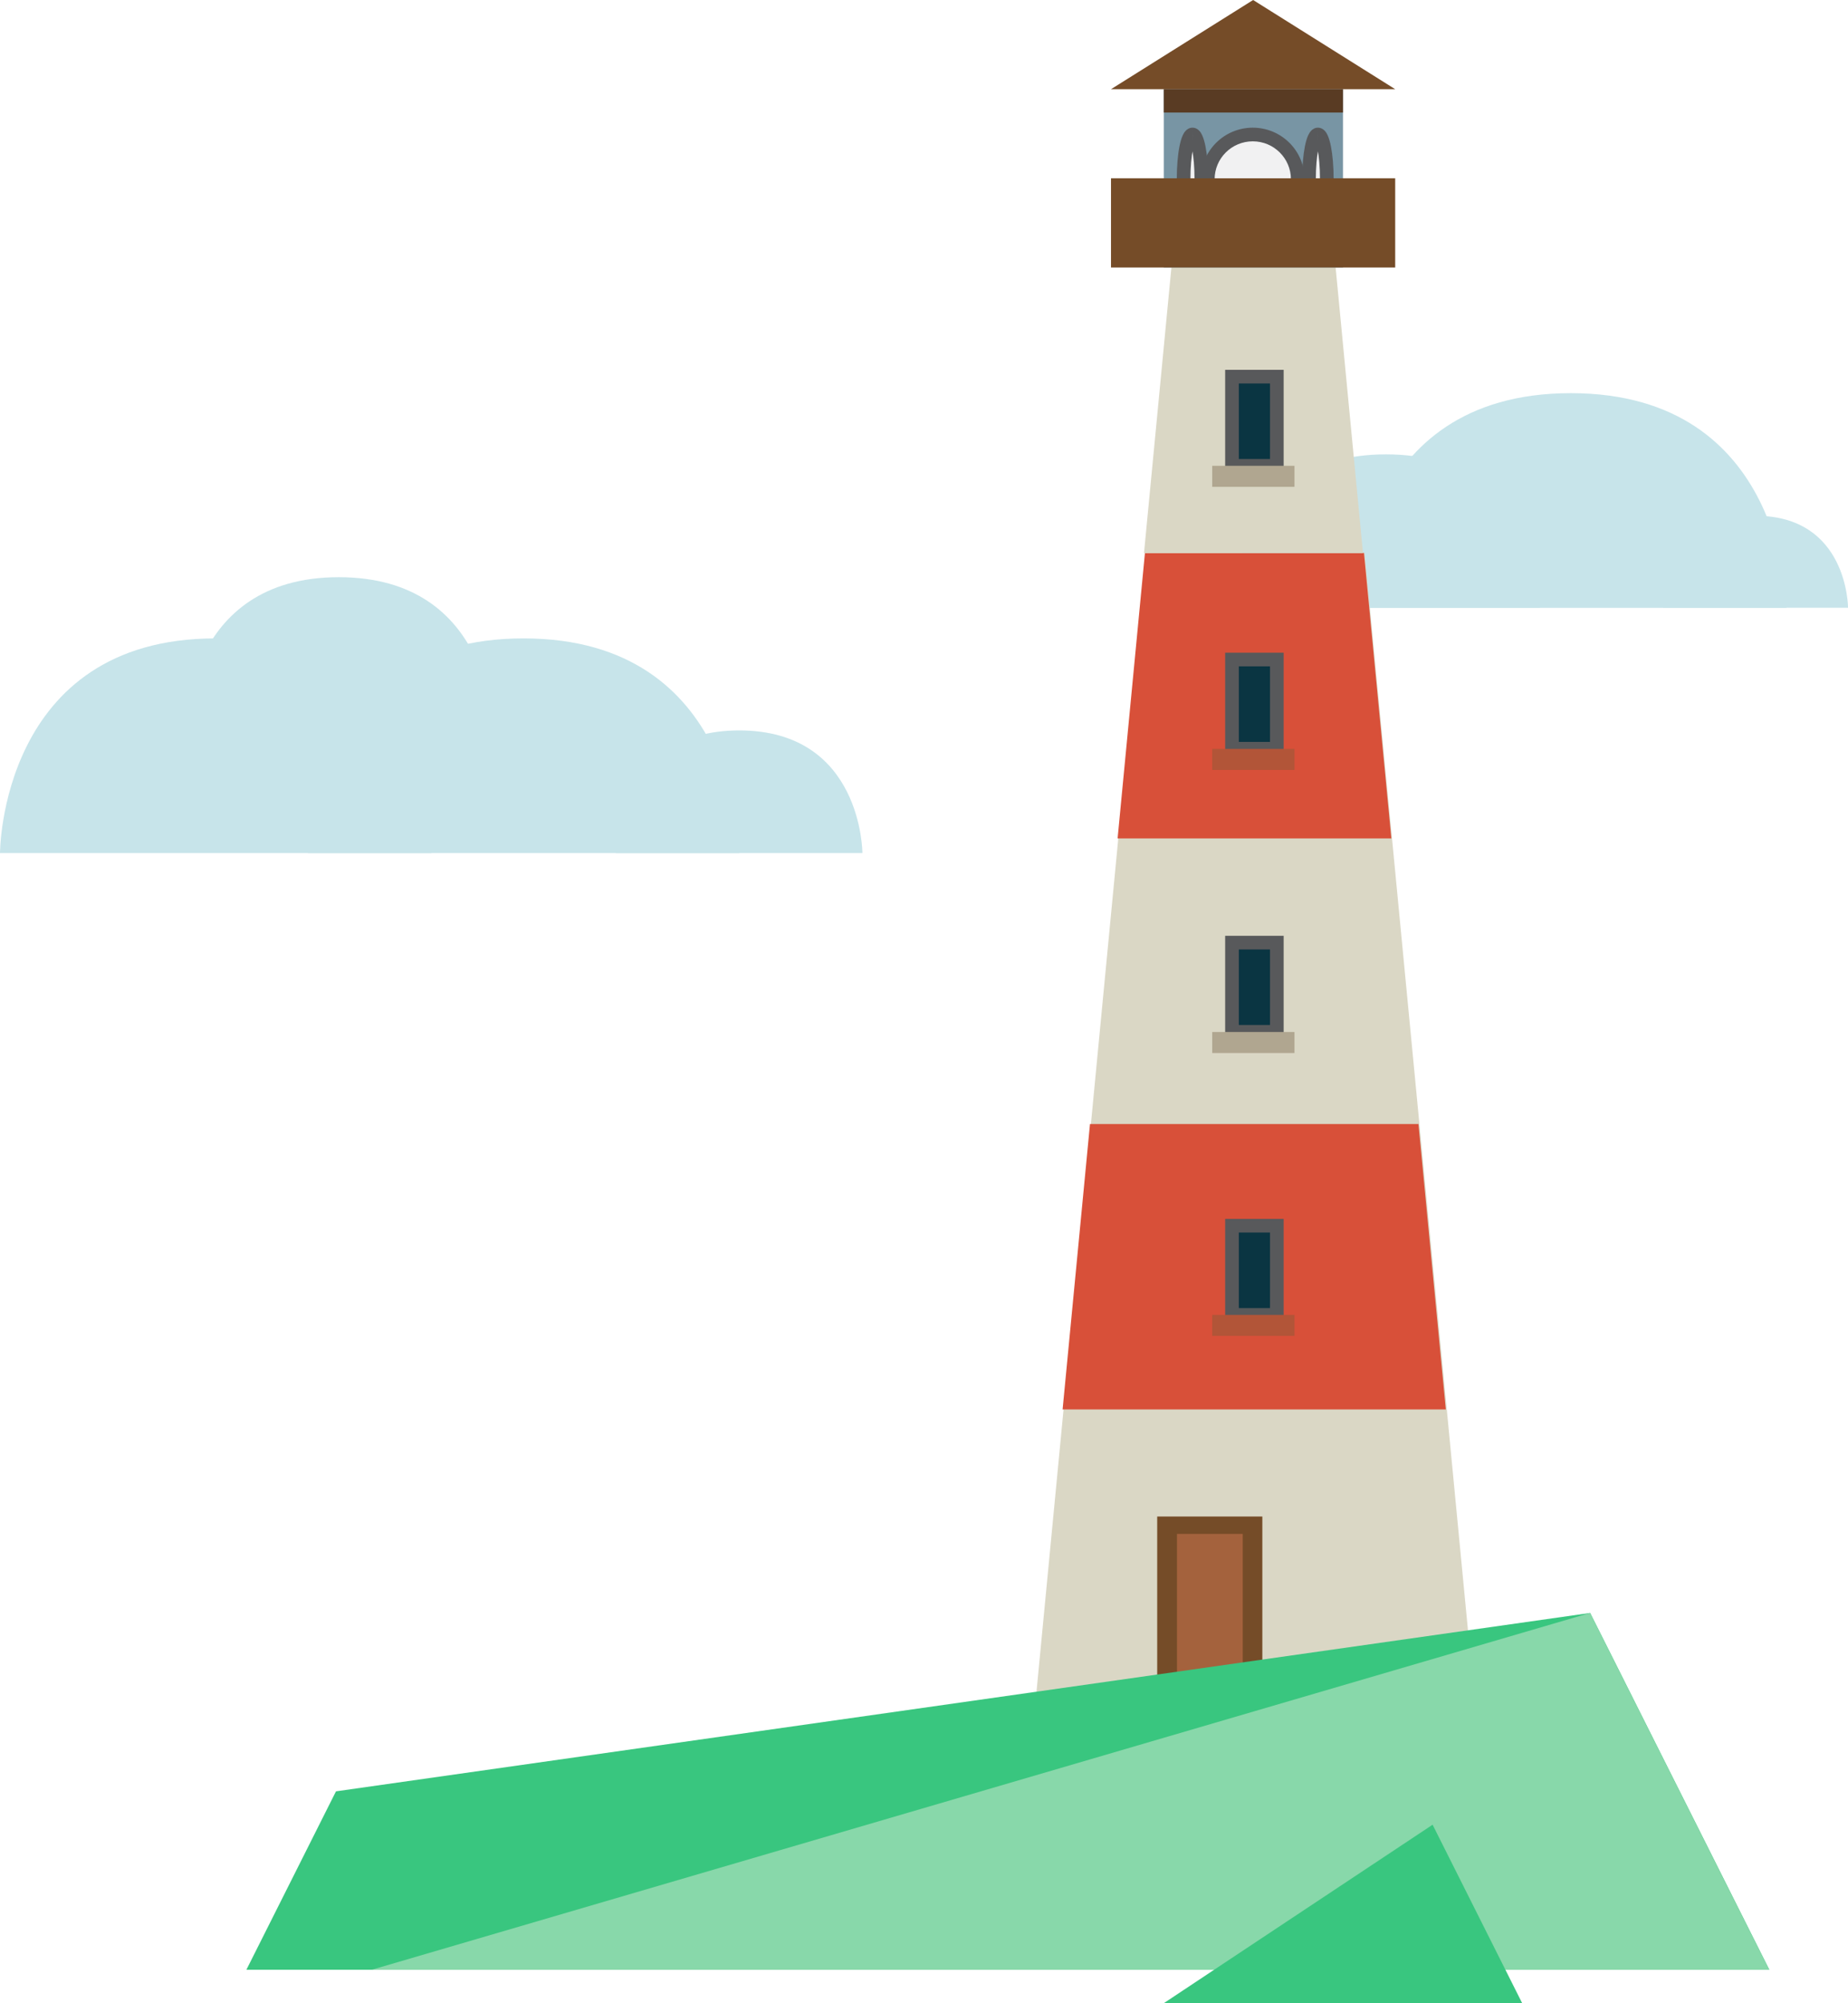 <svg width="84" height="91" viewBox="0 0 84 91" version="1.1" xmlns="http://www.w3.org/2000/svg" xmlns:xlink="http://www.w3.org/1999/xlink">
<title>Group 2</title>
<desc>Created using Figma</desc>
<g id="Canvas" transform="translate(-23095 -1294)">
<g id="Group 2">
<g id="Ellipse">
<mask id="mask0_outline_ins">
<use xlink:href="#path0_fill" fill="white" transform="translate(23100 1305)"/>
</mask>
<g mask="url(#mask0_outline_ins)">
<use xlink:href="#path1_stroke_2x" transform="translate(23100 1305)" fill="#BDBDBD"/>
</g>
</g>
<g id="lantern">
<g id="Group">
<g id="Group">
<g id="Vector">
<use xlink:href="#path2_fill" transform="translate(23156.6 1311.86)" fill="#C7E4EA"/>
</g>
<g id="Vector">
<use xlink:href="#path3_fill" transform="translate(23170.6 1317.43)" fill="#C7E4EA"/>
</g>
<g id="Vector">
<use xlink:href="#path4_fill" transform="translate(23151 1314.64)" fill="#C7E4EA"/>
</g>
</g>
<g id="Group">
<g id="Group">
<g id="Vector">
<use xlink:href="#path5_fill" transform="translate(23142.1 1319.12)" fill="#DAD7C5"/>
</g>
<g id="Vector">
<use xlink:href="#path6_fill" transform="translate(23145.8 1319.12)" fill="#D85039"/>
</g>
<g id="Vector">
<use xlink:href="#path7_fill" transform="translate(23143.3 1345.06)" fill="#D85039"/>
</g>
<g id="Vector">
<use xlink:href="#path8_fill" transform="translate(23147 1306.16)" fill="#DAD7C5"/>
</g>
</g>
<g id="Vector">
<use xlink:href="#path9_fill" transform="translate(23147.9 1298.05)" fill="#7895A4"/>
</g>
<g id="Vector">
<use xlink:href="#path10_fill" transform="translate(23145.5 1294)" fill="#754C28"/>
</g>
<g id="Vector">
<use xlink:href="#path11_fill" transform="translate(23147.6 1362.89)" fill="#754C28"/>
</g>
<g id="Vector">
<use xlink:href="#path12_fill" transform="translate(23148.5 1363.68)" fill="#A4623D"/>
</g>
<g id="Group">
<g id="Vector">
<use xlink:href="#path13_fill" transform="translate(23151 1336.82)" fill="#0A3542"/>
<use xlink:href="#path14_stroke" transform="translate(23151 1336.82)" fill="#58595B"/>
</g>
<g id="Vector">
<use xlink:href="#path15_fill" transform="translate(23151 1349.68)" fill="#0A3542"/>
<use xlink:href="#path16_stroke" transform="translate(23151 1349.68)" fill="#58595B"/>
</g>
<g id="Vector">
<use xlink:href="#path17_fill" transform="translate(23151 1323.96)" fill="#0A3542"/>
<use xlink:href="#path18_stroke" transform="translate(23151 1323.96)" fill="#58595B"/>
</g>
<g id="Vector">
<use xlink:href="#path19_fill" transform="translate(23151 1311.11)" fill="#0A3542"/>
<use xlink:href="#path20_stroke" transform="translate(23151 1311.11)" fill="#58595B"/>
</g>
<g id="Vector">
<use xlink:href="#path21_fill" transform="translate(23150.1 1315.16)" fill="#B0A690"/>
</g>
<g id="Vector">
<use xlink:href="#path22_fill" transform="translate(23150.1 1340.88)" fill="#B0A690"/>
</g>
<g id="Vector">
<use xlink:href="#path23_fill" transform="translate(23150.1 1328.02)" fill="#B25538"/>
</g>
<g id="Vector">
<use xlink:href="#path24_fill" transform="translate(23150.1 1353.73)" fill="#B25538"/>
</g>
</g>
<g id="Group">
<g id="Vector">
<use xlink:href="#path25_fill" transform="translate(23149.9 1300.11)" fill="#F1F1F2"/>
<use xlink:href="#path26_stroke" transform="translate(23149.9 1300.11)" fill="#58595B"/>
</g>
<g id="Vector">
<use xlink:href="#path27_fill" transform="translate(23154.5 1300.11)" fill="#F1F1F2"/>
<use xlink:href="#path28_stroke" transform="translate(23154.5 1300.11)" fill="#58595B"/>
</g>
<g id="Vector">
<use xlink:href="#path29_fill" transform="translate(23148.8 1300.11)" fill="#F1F1F2"/>
<use xlink:href="#path30_stroke" transform="translate(23148.8 1300.11)" fill="#58595B"/>
</g>
</g>
<g id="Vector">
<use xlink:href="#path31_fill" transform="translate(23145.5 1302.1)" fill="#754C28"/>
</g>
<g id="Vector">
<use xlink:href="#path32_fill" transform="translate(23147.9 1298.05)" fill="#593B23"/>
</g>
</g>
<g id="Vector">
<use xlink:href="#path33_fill" transform="translate(23106.2 1367.27)" fill="#39C67F"/>
</g>
<g id="Group">
<g id="Vector">
<use xlink:href="#path34_fill" transform="translate(23103.4 1320.22)" fill="#C7E4EA"/>
</g>
<g id="Vector">
<use xlink:href="#path35_fill" transform="translate(23109 1323)" fill="#C7E4EA"/>
</g>
<g id="Vector">
<use xlink:href="#path36_fill" transform="translate(23123 1327.18)" fill="#C7E4EA"/>
</g>
<g id="Vector">
<use xlink:href="#path37_fill" transform="translate(23095 1323)" fill="#C7E4EA"/>
</g>
</g>
<g id="Vector">
<use xlink:href="#path38_fill" transform="translate(23111.9 1367.27)" fill="#88D8AA"/>
</g>
<g id="Vector">
<use xlink:href="#path39_fill" transform="translate(23147.9 1376.89)" fill="#39C67F"/>
</g>
</g>
</g>
</g>
</g>
<defs>
<path id="path0_fill" d="M 77 38.5C 77 59.763 59.763 77 38.5 77C 17.237 77 0 59.763 0 38.5C 0 17.237 17.237 0 38.5 0C 59.763 0 77 17.237 77 38.5Z"/>
<path id="path1_stroke_2x" d="M 76 38.5C 76 59.211 59.211 76 38.5 76L 38.5 78C 60.315 78 78 60.315 78 38.5L 76 38.5ZM 38.5 76C 17.789 76 1 59.211 1 38.5L -1 38.5C -1 60.315 16.685 78 38.5 78L 38.5 76ZM 1 38.5C 1 17.789 17.789 1 38.5 1L 38.5 -1C 16.685 -1 -1 16.685 -1 38.5L 1 38.5ZM 38.5 1C 59.211 1 76 17.789 76 38.5L 78 38.5C 78 16.685 60.315 -1 38.5 -1L 38.5 1Z"/>
<path id="path2_fill" d="M 19.601 9.752C 19.601 9.752 19.601 -9.28063e-07 9.8 -9.28063e-07C 1.91105e-06 -9.28063e-07 3.05768e-07 9.752 3.05768e-07 9.752L 19.601 9.752Z"/>
<path id="path3_fill" d="M 8.402 4.179C 8.402 4.179 8.402 -5.02067e-07 4.201 -5.02067e-07C -2.38882e-06 -5.02067e-07 -3.11884e-06 4.179 -3.11884e-06 4.179L 8.402 4.179Z"/>
<path id="path4_fill" d="M 14 6.966C 14 6.966 14 -5.78138e-07 7.001 -5.78138e-07C -4.77763e-07 -5.78138e-07 -1.22307e-07 6.966 -1.22307e-07 6.966L 14 6.966Z"/>
<path id="path5_fill" d="M 19.907 51.868L 14.929 8.21564e-07L 4.975 8.21564e-07L 1.74288e-06 51.868L 19.907 51.868Z"/>
<path id="path6_fill" d="M 11.198 8.21564e-07L 12.443 12.967L 4.8923e-07 12.967L 1.243 8.21564e-07L 11.198 8.21564e-07Z"/>
<path id="path7_fill" d="M 16.175 -5.78138e-07L 17.418 12.967L -9.47882e-07 12.967L 1.245 -5.78138e-07L 16.175 -5.78138e-07Z"/>
<path id="path8_fill" d="M 9.954 12.966L 8.711 -5.17281e-07L 1.245 -5.17281e-07L 1.62057e-06 12.966L 9.954 12.966Z"/>
<path id="path9_fill" d="M 8.144 0L 0 0L 0 8.104L 8.144 8.104L 8.144 0Z"/>
<path id="path10_fill" d="M 12.918 4.052L 6.46 -2.28212e-07L 9.78459e-07 4.052L 12.918 4.052Z"/>
<path id="path11_fill" d="M 4.779 0L 0 0L 0 8.104L 4.779 8.104L 4.779 0Z"/>
<path id="path12_fill" d="M 2.988 0L 0 0L 0 7.311L 2.988 7.311L 2.988 0Z"/>
<path id="path13_fill" d="M 2.037 0L -2.26269e-06 0L -2.26269e-06 4.052L 2.037 4.052L 2.037 0Z"/>
<path id="path14_stroke" d="M -2.26269e-06 0L -2.26269e-06 -0.31L -0.311 -0.31L -0.311 0L -2.26269e-06 0ZM 2.037 0L 2.348 0L 2.348 -0.31L 2.037 -0.31L 2.037 0ZM 2.037 4.052L 2.037 4.362L 2.348 4.362L 2.348 4.052L 2.037 4.052ZM -2.26269e-06 4.052L -0.311 4.052L -0.311 4.362L -2.26269e-06 4.362L -2.26269e-06 4.052ZM -2.26269e-06 0.31L 2.037 0.31L 2.037 -0.31L -2.26269e-06 -0.31L -2.26269e-06 0.31ZM 1.727 0L 1.727 4.052L 2.348 4.052L 2.348 0L 1.727 0ZM 2.037 3.741L -2.26269e-06 3.741L -2.26269e-06 4.362L 2.037 4.362L 2.037 3.741ZM 0.31 4.052L 0.31 0L -0.311 0L -0.311 4.052L 0.31 4.052Z"/>
<path id="path15_fill" d="M 2.037 0L -2.26269e-06 0L -2.26269e-06 4.052L 2.037 4.052L 2.037 0Z"/>
<path id="path16_stroke" d="M -2.26269e-06 0L -2.26269e-06 -0.31L -0.311 -0.31L -0.311 0L -2.26269e-06 0ZM 2.037 0L 2.348 0L 2.348 -0.31L 2.037 -0.31L 2.037 0ZM 2.037 4.052L 2.037 4.363L 2.348 4.363L 2.348 4.052L 2.037 4.052ZM -2.26269e-06 4.052L -0.311 4.052L -0.311 4.363L -2.26269e-06 4.363L -2.26269e-06 4.052ZM -2.26269e-06 0.31L 2.037 0.31L 2.037 -0.31L -2.26269e-06 -0.31L -2.26269e-06 0.31ZM 1.727 0L 1.727 4.052L 2.348 4.052L 2.348 0L 1.727 0ZM 2.037 3.742L -2.26269e-06 3.742L -2.26269e-06 4.363L 2.037 4.363L 2.037 3.742ZM 0.31 4.052L 0.31 0L -0.311 0L -0.311 4.052L 0.31 4.052Z"/>
<path id="path17_fill" d="M 2.037 0L -2.26269e-06 0L -2.26269e-06 4.052L 2.037 4.052L 2.037 0Z"/>
<path id="path18_stroke" d="M -2.26269e-06 0L -2.26269e-06 -0.31L -0.311 -0.31L -0.311 0L -2.26269e-06 0ZM 2.037 0L 2.348 0L 2.348 -0.31L 2.037 -0.31L 2.037 0ZM 2.037 4.052L 2.037 4.363L 2.348 4.363L 2.348 4.052L 2.037 4.052ZM -2.26269e-06 4.052L -0.311 4.052L -0.311 4.363L -2.26269e-06 4.363L -2.26269e-06 4.052ZM -2.26269e-06 0.31L 2.037 0.31L 2.037 -0.31L -2.26269e-06 -0.31L -2.26269e-06 0.31ZM 1.727 0L 1.727 4.052L 2.348 4.052L 2.348 0L 1.727 0ZM 2.037 3.742L -2.26269e-06 3.742L -2.26269e-06 4.363L 2.037 4.363L 2.037 3.742ZM 0.31 4.052L 0.31 0L -0.311 0L -0.311 4.052L 0.31 4.052Z"/>
<path id="path19_fill" d="M 2.037 0L -2.26269e-06 0L -2.26269e-06 4.051L 2.037 4.051L 2.037 0Z"/>
<path id="path20_stroke" d="M -2.26269e-06 0L -2.26269e-06 -0.31L -0.311 -0.31L -0.311 0L -2.26269e-06 0ZM 2.037 0L 2.348 0L 2.348 -0.31L 2.037 -0.31L 2.037 0ZM 2.037 4.051L 2.037 4.362L 2.348 4.362L 2.348 4.051L 2.037 4.051ZM -2.26269e-06 4.051L -0.311 4.051L -0.311 4.362L -2.26269e-06 4.362L -2.26269e-06 4.051ZM -2.26269e-06 0.31L 2.037 0.31L 2.037 -0.31L -2.26269e-06 -0.31L -2.26269e-06 0.31ZM 1.727 0L 1.727 4.051L 2.348 4.051L 2.348 0L 1.727 0ZM 2.037 3.741L -2.26269e-06 3.741L -2.26269e-06 4.362L 2.037 4.362L 2.037 3.741ZM 0.31 4.051L 0.31 0L -0.311 0L -0.311 4.051L 0.31 4.051Z"/>
<path id="path21_fill" d="M 3.74 0L 0 0L 0 0.956L 3.74 0.956L 3.74 0Z"/>
<path id="path22_fill" d="M 3.74 0L 0 0L 0 0.954L 3.74 0.954L 3.74 0Z"/>
<path id="path23_fill" d="M 3.74 0L 0 0L 0 0.956L 3.74 0.956L 3.74 0Z"/>
<path id="path24_fill" d="M 3.74 2.61683e-06L 0 2.61683e-06L 0 0.954L 3.74 0.954L 3.74 2.61683e-06Z"/>
<path id="path25_fill" d="M -4.28076e-07 2.034C -4.28076e-07 3.155 0.916 4.066 2.044 4.066C 3.173 4.066 4.088 3.155 4.088 2.034C 4.088 0.909 3.173 2.89069e-07 2.044 2.89069e-07C 0.916 0 -4.28076e-07 0.909 -4.28076e-07 2.034Z"/>
<path id="path26_stroke" d="M 2.044 2.89069e-07L 2.044 -0.31L 2.044 -0.31L 2.044 2.89069e-07ZM -0.31 2.034C -0.31 3.328 0.746 4.376 2.044 4.376L 2.044 3.755C 1.086 3.755 0.31 2.982 0.31 2.034L -0.31 2.034ZM 2.044 4.376C 3.342 4.376 4.399 3.329 4.399 2.034L 3.778 2.034C 3.778 2.982 3.003 3.755 2.044 3.755L 2.044 4.376ZM 4.399 2.034C 4.399 0.736 3.342 -0.31 2.044 -0.31L 2.044 0.31C 3.003 0.31 3.778 1.083 3.778 2.034L 4.399 2.034ZM 2.044 -0.31C 0.746 -0.31 -0.31 0.736 -0.31 2.034L 0.31 2.034C 0.31 1.083 1.085 0.311 2.044 0.31L 2.044 -0.31Z"/>
<path id="path27_fill" d="M 8.56152e-07 2.034C 8.56152e-07 3.155 0.18 4.066 0.406 4.066C 0.629 4.066 0.81 3.155 0.81 2.034C 0.81 0.909 0.63 2.89069e-07 0.406 2.89069e-07C 0.181 0 8.56152e-07 0.909 8.56152e-07 2.034Z"/>
<path id="path28_stroke" d="M 0.406 2.89069e-07L 0.406 -0.31L 0.405 -0.31L 0.406 2.89069e-07ZM -0.31 2.034C -0.31 2.608 -0.264 3.138 -0.186 3.531C -0.148 3.725 -0.098 3.902 -0.033 4.038C -0.002 4.106 0.041 4.18 0.102 4.241C 0.163 4.304 0.265 4.376 0.406 4.376L 0.406 3.755C 0.49 3.755 0.538 3.799 0.546 3.807C 0.553 3.814 0.545 3.809 0.528 3.773C 0.495 3.704 0.457 3.583 0.423 3.41C 0.355 3.067 0.311 2.58 0.311 2.034L -0.31 2.034ZM 0.406 4.376C 0.547 4.376 0.65 4.303 0.71 4.241C 0.77 4.179 0.813 4.105 0.844 4.038C 0.908 3.902 0.958 3.725 0.996 3.531C 1.074 3.138 1.12 2.608 1.12 2.034L 0.499 2.034C 0.499 2.58 0.455 3.067 0.387 3.41C 0.352 3.584 0.315 3.704 0.282 3.774C 0.265 3.809 0.257 3.815 0.265 3.808C 0.272 3.8 0.32 3.755 0.406 3.755L 0.406 4.376ZM 1.12 2.034C 1.12 1.458 1.074 0.928 0.996 0.535C 0.958 0.341 0.908 0.164 0.844 0.028C 0.813 -0.04 0.77 -0.114 0.71 -0.175C 0.649 -0.237 0.547 -0.31 0.406 -0.31L 0.406 0.31C 0.321 0.31 0.273 0.266 0.265 0.258C 0.258 0.25 0.266 0.256 0.282 0.292C 0.315 0.361 0.353 0.482 0.387 0.656C 0.455 0.998 0.499 1.485 0.499 2.034L 1.12 2.034ZM 0.405 -0.31C 0.264 -0.31 0.162 -0.238 0.102 -0.176C 0.042 -0.114 -0.001 -0.04 -0.033 0.027C -0.098 0.163 -0.147 0.341 -0.186 0.535C -0.264 0.928 -0.31 1.458 -0.31 2.034L 0.311 2.034C 0.311 1.485 0.355 0.998 0.423 0.656C 0.458 0.482 0.495 0.362 0.528 0.292C 0.545 0.257 0.553 0.251 0.546 0.258C 0.538 0.266 0.491 0.31 0.406 0.31L 0.405 -0.31Z"/>
<path id="path29_fill" d="M -3.97499e-07 2.034C -3.97499e-07 3.155 0.18 4.066 0.404 4.066C 0.627 4.066 0.807 3.155 0.807 2.034C 0.807 0.909 0.627 2.89069e-07 0.404 2.89069e-07C 0.18 0 -3.97499e-07 0.909 -3.97499e-07 2.034Z"/>
<path id="path30_stroke" d="M 0.404 2.89069e-07L 0.404 -0.31L 0.403 -0.31L 0.404 2.89069e-07ZM -0.31 2.034C -0.31 2.608 -0.265 3.137 -0.187 3.531C -0.148 3.725 -0.099 3.902 -0.035 4.038C -0.003 4.105 0.04 4.179 0.1 4.241C 0.16 4.303 0.262 4.376 0.404 4.376L 0.404 3.755C 0.489 3.755 0.537 3.8 0.545 3.808C 0.552 3.815 0.544 3.809 0.527 3.774C 0.495 3.704 0.457 3.584 0.422 3.41C 0.355 3.067 0.31 2.581 0.31 2.034L -0.31 2.034ZM 0.404 4.376C 0.545 4.376 0.648 4.302 0.708 4.24C 0.768 4.179 0.81 4.105 0.842 4.038C 0.906 3.902 0.955 3.725 0.994 3.531C 1.072 3.138 1.118 2.608 1.118 2.034L 0.497 2.034C 0.497 2.58 0.452 3.067 0.384 3.41C 0.35 3.584 0.312 3.704 0.28 3.774C 0.263 3.81 0.255 3.815 0.262 3.808C 0.27 3.8 0.318 3.755 0.404 3.755L 0.404 4.376ZM 1.118 2.034C 1.118 1.458 1.072 0.928 0.994 0.535C 0.955 0.341 0.906 0.164 0.842 0.028C 0.811 -0.04 0.768 -0.114 0.708 -0.175C 0.648 -0.237 0.545 -0.31 0.404 -0.31L 0.404 0.31C 0.318 0.31 0.27 0.266 0.263 0.258C 0.255 0.25 0.263 0.256 0.28 0.292C 0.313 0.361 0.35 0.482 0.385 0.656C 0.453 0.998 0.497 1.485 0.497 2.034L 1.118 2.034ZM 0.403 -0.31C 0.262 -0.31 0.16 -0.237 0.1 -0.175C 0.04 -0.114 -0.003 -0.04 -0.035 0.028C -0.099 0.164 -0.148 0.341 -0.187 0.535C -0.265 0.928 -0.31 1.458 -0.31 2.034L 0.31 2.034C 0.31 1.485 0.355 0.998 0.422 0.656C 0.457 0.482 0.495 0.362 0.527 0.292C 0.544 0.256 0.552 0.251 0.545 0.258C 0.537 0.266 0.489 0.31 0.404 0.31L 0.403 -0.31Z"/>
<path id="path31_fill" d="M 12.918 0L 0 0L 0 4.052L 12.918 4.052L 12.918 0Z"/>
<path id="path32_fill" d="M 8.144 0L 0 0L 0 1.062L 8.144 1.062L 8.144 0Z"/>
<path id="path33_fill" d="M 69.224 16.208L 61.08 -3.16454e-06L 4.072 8.104L 8.10287e-07 16.208L 69.224 16.208Z"/>
<path id="path34_fill" d="M 14 6.967C 14 6.967 14 -1.52142e-07 6.999 -1.52142e-07C 9.55527e-07 -1.52142e-07 4.58653e-07 6.967 4.58653e-07 6.967L 14 6.967Z"/>
<path id="path35_fill" d="M 19.599 9.753C 19.599 9.753 19.599 -1.70399e-06 9.798 -1.70399e-06C 0 -1.70399e-06 8.86729e-07 9.753 8.86729e-07 9.753L 19.599 9.753Z"/>
<path id="path36_fill" d="M 11.2 5.573C 11.2 5.573 11.2 -6.38994e-07 5.6 -6.38994e-07C 1.43329e-06 -6.38994e-07 7.33844e-07 5.573 7.33844e-07 5.573L 11.2 5.573Z"/>
<path id="path37_fill" d="M 19.599 9.753C 19.599 9.753 19.599 -1.70399e-06 9.798 -1.70399e-06C 0 -1.70399e-06 8.40863e-08 9.753 8.40863e-08 9.753L 19.599 9.753Z"/>
<path id="path38_fill" d="M 55.375 -3.16454e-06L -5.8096e-07 16.208L 63.519 16.208L 55.375 -3.16454e-06Z"/>
<path id="path39_fill" d="M 16.29 8.107L 12.218 2.98197e-06L 1.49827e-06 8.107L 16.29 8.107Z"/>
</defs>
</svg>
